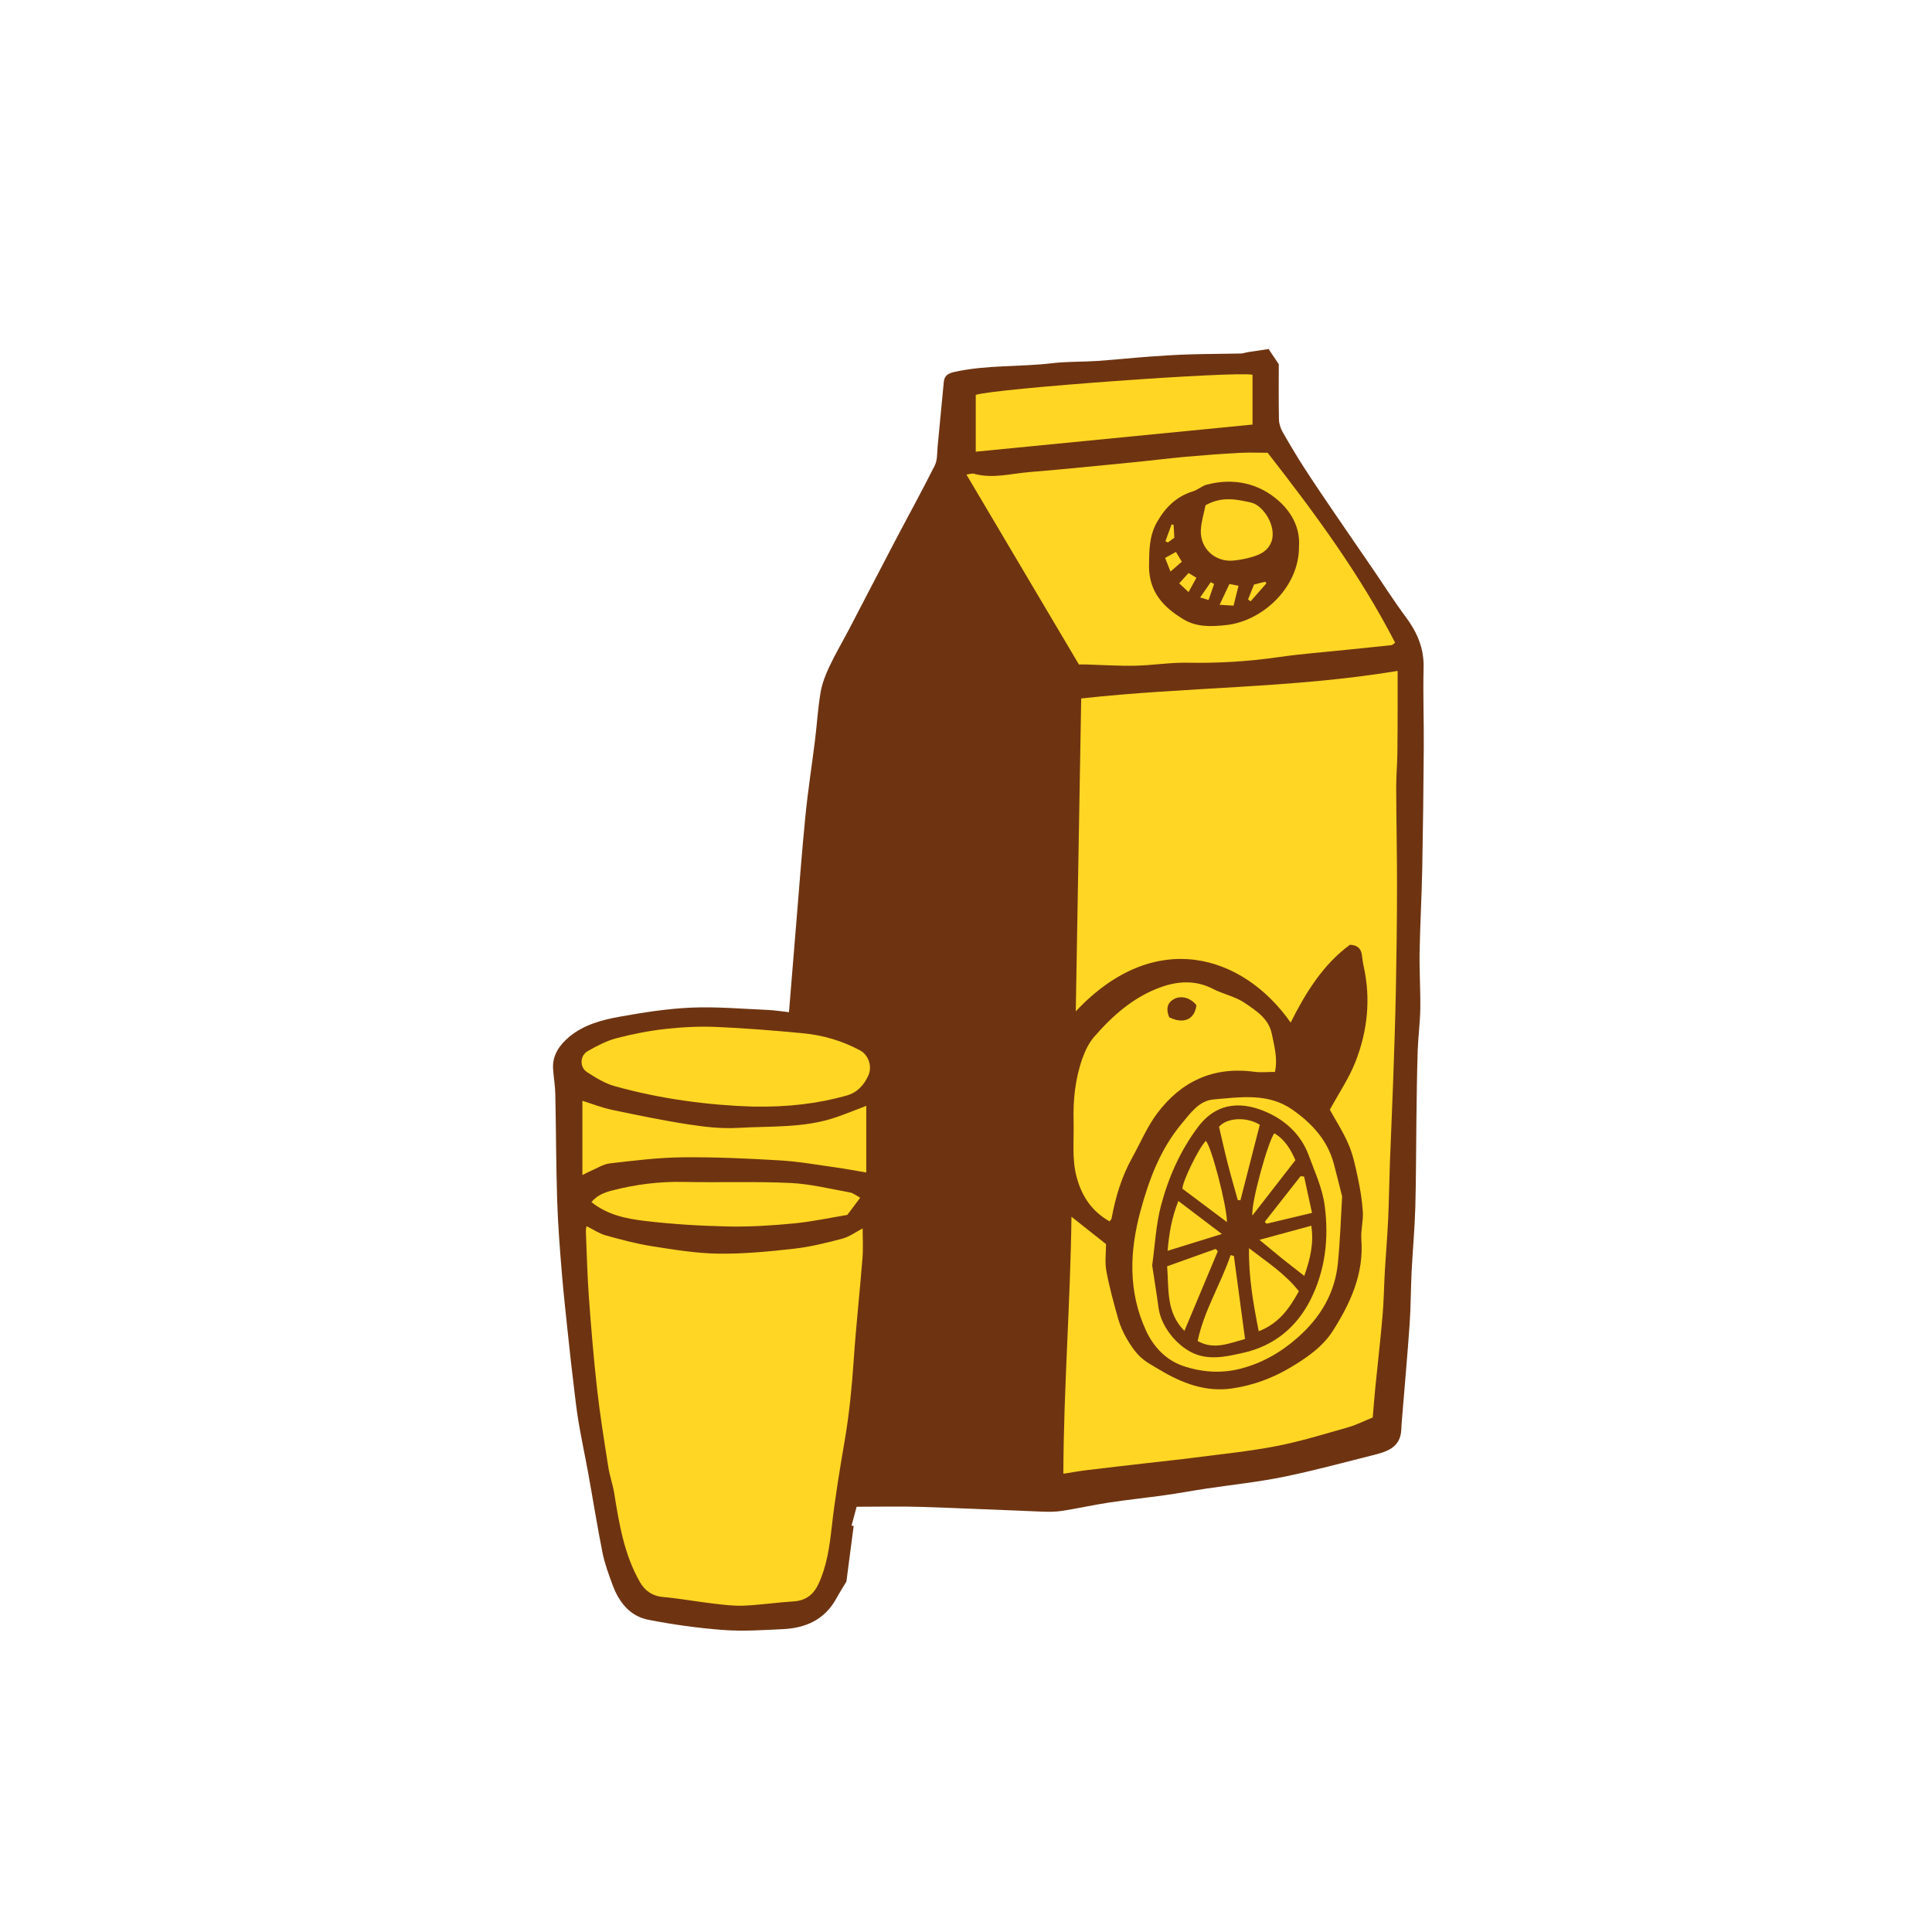<svg version="1.1" id="svg" xmlns="http://www.w3.org/2000/svg" xmlns:xlink="http://www.w3.org/1999/xlink" x="0px" y="0px"
	 width="200px" height="200px" viewBox="0 0 200 200" enable-background="new 0 0 200 200" xml:space="preserve">
<path class="stroke" fill="#6e3411"  d="M147.388,77.327c0.018-2.739-0.087-5.482-0.018-8.219c0.05-2.017-0.673-3.665-1.845-5.238
	c-1.246-1.675-2.364-3.442-3.545-5.166c-1.24-1.815-2.496-3.62-3.731-5.438c-1.081-1.589-2.165-3.176-3.207-4.791
	c-0.792-1.226-1.541-2.481-2.261-3.751c-0.216-0.383-0.374-0.854-0.384-1.288c-0.04-1.906-0.018-3.813-0.018-5.731
	c-0.313-0.469-0.623-0.93-1.055-1.573c-0.684,0.103-1.396,0.206-2.108,0.317c-0.263,0.041-0.521,0.143-0.783,0.148
	c-1.786,0.038-3.574,0.036-5.36,0.092c-1.385,0.042-2.77,0.131-4.152,0.233c-1.784,0.133-3.566,0.324-5.354,0.444
	c-1.551,0.104-3.117,0.051-4.657,0.234c-3.358,0.398-6.77,0.162-10.101,0.901c-0.66,0.146-1.043,0.38-1.108,1.032
	c-0.22,2.229-0.419,4.46-0.638,6.688c-0.065,0.658-0.009,1.395-0.29,1.954c-1.328,2.65-2.762,5.247-4.141,7.873
	c-1.591,3.029-3.158,6.072-4.743,9.103c-0.67,1.282-1.411,2.53-2.026,3.837c-0.401,0.851-0.758,1.759-0.915,2.68
	c-0.278,1.629-0.372,3.288-0.575,4.932c-0.322,2.604-0.731,5.2-0.991,7.81c-0.378,3.801-0.658,7.609-0.975,11.416
	c-0.247,2.955-0.483,5.91-0.733,8.955c-0.726-0.078-1.488-0.203-2.254-0.236c-2.622-0.111-5.254-0.347-7.868-0.235
	c-2.478,0.107-4.954,0.501-7.401,0.938c-1.864,0.336-3.747,0.839-5.241,2.099c-0.989,0.835-1.752,1.897-1.654,3.318
	c0.061,0.878,0.214,1.753,0.231,2.631c0.078,3.636,0.074,7.273,0.189,10.909c0.08,2.504,0.273,5.004,0.479,7.501
	c0.197,2.397,0.471,4.789,0.722,7.183c0.15,1.436,0.315,2.87,0.489,4.304c0.16,1.329,0.3,2.661,0.521,3.98
	c0.301,1.788,0.684,3.562,1.008,5.347c0.497,2.741,0.932,5.494,1.478,8.226c0.225,1.12,0.632,2.21,1.027,3.289
	c0.656,1.797,1.789,3.267,3.722,3.645c2.556,0.5,5.154,0.86,7.751,1.055c2.047,0.152,4.12,0.011,6.179-0.087
	c2.348-0.111,4.311-0.976,5.51-3.148c0.318-0.578,0.675-1.137,1.058-1.779c0.24-1.852,0.497-3.805,0.752-5.758
	c-0.074-0.011-0.147-0.021-0.222-0.03c0.178-0.658,0.355-1.316,0.528-1.953c2.321,0,4.487-0.055,6.647,0.013
	c4.187,0.129,8.371,0.335,12.557,0.491c0.693,0.026,1.4,0.026,2.082-0.08c1.607-0.25,3.199-0.611,4.809-0.855
	c1.963-0.297,3.939-0.503,5.906-0.78c1.377-0.192,2.744-0.451,4.121-0.658c2.667-0.402,5.357-0.678,7.998-1.212
	c3.093-0.627,6.144-1.46,9.208-2.228c1.48-0.372,2.989-0.752,3.06-2.729c0.014-0.374,0.044-0.749,0.074-1.121
	c0.265-3.261,0.56-6.517,0.787-9.778c0.124-1.789,0.113-3.586,0.203-5.378c0.111-2.225,0.319-4.444,0.383-6.67
	c0.087-3.066,0.072-6.136,0.114-9.204c0.032-2.348,0.057-4.695,0.133-7.042c0.048-1.442,0.247-2.882,0.269-4.325
	c0.027-1.94-0.104-3.886-0.072-5.826c0.049-2.88,0.216-5.756,0.273-8.634C147.312,85.75,147.358,81.538,147.388,77.327z"/>
<path fill-rule="evenodd" clip-rule="evenodd" fill="#ffd624" class="fill" d="M111.363,104.696c0.19-10.916,0.376-21.635,0.563-32.39
	c10.844-1.211,21.806-1.036,32.757-2.854c0,1.215,0.003,2.324,0,3.435c-0.006,1.737-0.002,3.474-0.029,5.209
	c-0.02,1.15-0.125,2.3-0.12,3.449c0.012,3.417,0.089,6.835,0.085,10.252c-0.003,3.552-0.049,7.102-0.118,10.651
	c-0.062,3.174-0.174,6.347-0.284,9.52c-0.098,2.803-0.231,5.605-0.335,8.409c-0.07,1.922-0.089,3.846-0.177,5.767
	c-0.083,1.809-0.239,3.613-0.345,5.423c-0.09,1.548-0.106,3.102-0.24,4.646c-0.215,2.499-0.504,4.991-0.753,7.487
	c-0.098,0.983-0.17,1.968-0.262,3.037c-0.882,0.356-1.697,0.774-2.562,1.02c-2.469,0.699-4.931,1.465-7.444,1.949
	c-2.829,0.547-5.71,0.827-8.571,1.201c-1.565,0.205-3.139,0.361-4.708,0.544c-2.127,0.246-4.254,0.487-6.381,0.746
	c-0.73,0.089-1.456,0.224-2.362,0.364c0.033-8.884,0.73-17.693,0.84-26.604c1.275,1.01,2.418,1.913,3.58,2.832
	c0,0.907-0.138,1.869,0.03,2.773c0.309,1.668,0.762,3.312,1.222,4.948c0.202,0.715,0.513,1.417,0.886,2.061
	c0.394,0.678,0.845,1.358,1.41,1.893s1.29,0.91,1.969,1.317c2.318,1.396,4.793,2.356,7.539,1.949
	c2.081-0.307,4.037-0.998,5.907-2.094c1.771-1.039,3.447-2.191,4.514-3.865c1.812-2.845,3.224-5.899,2.952-9.455
	c-0.072-0.946,0.213-1.918,0.154-2.867c-0.073-1.192-0.275-2.384-0.523-3.555c-0.243-1.16-0.492-2.344-0.955-3.426
	c-0.554-1.294-1.334-2.491-1.938-3.59c0.912-1.676,1.978-3.241,2.653-4.961c1.246-3.172,1.602-6.488,0.853-9.867
	c-0.088-0.392-0.135-0.794-0.188-1.192c-0.088-0.65-0.432-1.018-1.237-1.056c-2.777,2.038-4.573,4.94-6.137,8.054
	C128.668,98.807,119.528,95.977,111.363,104.696z"/>
<path fill-rule="evenodd" clip-rule="evenodd" fill="#ffd624" class="fill" d="M60.712,126.93c0.711,0.351,1.319,0.771,1.994,0.958
	c1.594,0.442,3.203,0.872,4.835,1.128c2.266,0.355,4.555,0.732,6.838,0.762c2.602,0.034,5.217-0.221,7.81-0.511
	c1.687-0.19,3.359-0.604,5.005-1.042c0.745-0.198,1.409-0.697,2.105-1.058c0,1.018,0.068,2.044-0.014,3.059
	c-0.282,3.54-0.673,7.07-0.912,10.611c-0.187,2.751-0.453,5.483-0.916,8.202c-0.513,3.008-1.016,6.021-1.358,9.053
	c-0.228,2.012-0.498,3.981-1.349,5.836c-0.511,1.113-1.302,1.766-2.581,1.845c-1.728,0.11-3.446,0.37-5.174,0.444
	c-1.064,0.046-2.141-0.097-3.204-0.222c-1.723-0.203-3.434-0.522-5.16-0.675c-1.118-0.097-1.887-0.673-2.383-1.538
	c-1.628-2.838-2.153-6.013-2.661-9.188c-0.147-0.922-0.474-1.813-0.617-2.735c-0.418-2.668-0.851-5.335-1.154-8.017
	c-0.354-3.148-0.617-6.309-0.849-9.469c-0.168-2.293-0.221-4.595-0.318-6.893C60.642,127.332,60.682,127.182,60.712,126.93z"/>
<path fill-rule="evenodd" clip-rule="evenodd" fill="#ffd624" class="fill" d="M131.225,46.87c4.902,6.275,9.564,12.603,13.195,19.656
	c-0.154,0.112-0.253,0.245-0.365,0.258c-1.572,0.171-3.146,0.325-4.722,0.489c-2.339,0.243-4.688,0.421-7.014,0.757
	c-3.13,0.451-6.26,0.635-9.42,0.574c-1.789-0.033-3.58,0.273-5.373,0.31c-1.719,0.035-3.442-0.082-5.165-0.131
	c-0.213-0.007-0.426-0.001-0.675-0.001c-3.852-6.503-7.714-13.025-11.64-19.655c0.329-0.041,0.576-0.142,0.778-0.086
	c1.928,0.542,3.821-0.016,5.72-0.171c3.63-0.296,7.255-0.67,10.88-1.025c1.783-0.174,3.562-0.402,5.346-0.562
	c1.838-0.165,3.681-0.3,5.522-0.402C129.249,46.827,130.21,46.87,131.225,46.87z M134.47,56.56c0.14-1.955-0.819-3.562-2.06-4.677
	c-2.073-1.863-4.7-2.44-7.481-1.714c-0.506,0.132-0.937,0.542-1.441,0.697c-1.715,0.525-2.854,1.665-3.72,3.189
	c-0.807,1.421-0.803,2.917-0.821,4.494c-0.03,2.722,1.497,4.32,3.576,5.568c1.36,0.816,2.875,0.762,4.444,0.586
	C130.723,64.283,134.517,60.766,134.47,56.56z"/>
<path fill-rule="evenodd" clip-rule="evenodd" fill="#ffd624" class="fill" d="M114.868,126.438c-1.85-1.039-2.882-2.607-3.412-4.576
	c-0.513-1.901-0.265-3.83-0.317-5.75c-0.062-2.249,0.164-4.447,0.917-6.562c0.282-0.789,0.672-1.601,1.216-2.226
	c1.915-2.203,4.101-4.13,6.886-5.129c1.754-0.629,3.596-0.762,5.387,0.164c1.088,0.564,2.369,0.809,3.358,1.493
	c1.146,0.792,2.432,1.586,2.754,3.173c0.259,1.284,0.625,2.549,0.327,3.938c-0.733,0-1.455,0.081-2.154-0.014
	c-4.224-0.571-7.563,0.993-10.049,4.319c-1.043,1.396-1.732,3.056-2.587,4.594c-1.092,1.964-1.723,4.082-2.126,6.278
	C115.055,126.212,114.981,126.272,114.868,126.438z M123.85,104.048c-0.679-0.828-1.725-1.072-2.502-0.51
	c-0.638,0.463-0.571,1.134-0.311,1.768C122.516,106.057,123.702,105.525,123.85,104.048z"/>
<path fill-rule="evenodd" clip-rule="evenodd" fill="#ffd624" class="fill" d="M77.935,114.555c-4.448-0.139-9.44-0.755-14.312-2.119
	c-1.008-0.282-1.955-0.872-2.848-1.445c-0.787-0.508-0.753-1.709,0.06-2.176c0.939-0.538,1.933-1.061,2.971-1.335
	c1.666-0.44,3.376-0.772,5.088-0.963c1.747-0.195,3.524-0.282,5.279-0.208c2.993,0.128,5.982,0.373,8.965,0.656
	c2.074,0.196,4.059,0.785,5.91,1.779c0.835,0.449,1.276,1.635,0.846,2.584c-0.457,1.003-1.142,1.775-2.288,2.095
	C84.636,114.247,81.615,114.616,77.935,114.555z"/>
<path fill-rule="evenodd" clip-rule="evenodd" fill="#ffd624" class="fill" d="M129.659,38.796c0,1.735,0,3.424,0,5.154
	c-9.613,0.942-19.085,1.871-28.649,2.809c0-2.005,0-3.96,0-5.876C102.773,40.233,128.067,38.401,129.659,38.796z"/>
<path fill-rule="evenodd" clip-rule="evenodd" fill="#ffd624" class="fill" d="M89.676,114.477c0,2.316,0,4.58,0,6.9
	c-1.122-0.189-2.086-0.375-3.058-0.511c-1.952-0.271-3.901-0.625-5.864-0.741c-3.366-0.201-6.744-0.357-10.114-0.32
	c-2.508,0.026-5.016,0.341-7.513,0.629c-0.69,0.08-1.341,0.516-2.005,0.797c-0.212,0.088-0.412,0.199-0.832,0.407
	c0-2.646,0-5.109,0-7.682c1.088,0.339,2.052,0.724,3.054,0.933c2.63,0.551,5.265,1.098,7.919,1.508
	c1.691,0.261,3.431,0.462,5.128,0.361c3.382-0.2,6.823,0.034,10.105-1.082C87.557,115.315,88.595,114.887,89.676,114.477z"/>
<path fill-rule="evenodd" clip-rule="evenodd" fill="#ffd624" class="fill" d="M138.938,123.859c-0.135,2.216-0.205,4.57-0.441,6.909
	c-0.312,3.112-1.797,5.603-4.149,7.684c-1.787,1.58-3.776,2.704-6.054,3.265c-1.96,0.483-4.002,0.318-5.866-0.331
	c-1.715-0.597-3.013-1.946-3.791-3.638c-1.867-4.054-1.711-8.205-0.566-12.42c0.888-3.263,2.061-6.386,4.253-9.005
	c0.895-1.067,1.791-2.381,3.299-2.509c2.778-0.235,5.659-0.701,8.171,1.062c1.987,1.393,3.608,3.12,4.271,5.553
	C138.355,121.506,138.616,122.593,138.938,123.859z M119.273,130.991c0.231,1.543,0.467,2.966,0.658,4.395
	c0.29,2.169,2.322,4.49,4.408,4.977c1.48,0.345,2.908,0.005,4.353-0.317c3.226-0.721,5.554-2.681,6.981-5.521
	c1.518-3.022,1.907-6.319,1.458-9.716c-0.244-1.845-1.02-3.47-1.641-5.177c-0.789-2.166-2.397-3.61-4.282-4.464
	c-2.368-1.074-5.109-1.271-7.19,1.497c-1.824,2.427-3.04,5.174-3.813,8.062C119.656,126.776,119.561,128.947,119.273,130.991z"/>
<path fill-rule="evenodd" clip-rule="evenodd" fill="#ffd624" class="fill" d="M87.715,125.768c-1.725,0.282-3.615,0.694-5.527,0.879
	c-2.264,0.219-4.548,0.363-6.819,0.317c-2.857-0.06-5.723-0.232-8.561-0.568c-1.915-0.228-3.869-0.589-5.583-1.954
	c0.566-0.686,1.308-0.983,2.059-1.181c2.463-0.648,4.963-0.963,7.524-0.909c3.669,0.079,7.346-0.062,11.01,0.108
	c2.069,0.097,4.121,0.614,6.174,0.982c0.348,0.062,0.655,0.333,1.055,0.546C88.623,124.553,88.246,125.059,87.715,125.768z"/>
<path fill-rule="evenodd" clip-rule="evenodd" fill="#ffd624" class="fill" d="M124.797,52.306c1.679-0.967,3.293-0.602,4.725-0.277
	c1.269,0.287,2.684,2.498,2.089,4.063c-0.32,0.846-1.006,1.246-1.773,1.494c-0.709,0.229-1.458,0.383-2.2,0.446
	c-1.87,0.161-3.414-1.275-3.327-3.146C124.352,53.995,124.637,53.115,124.797,52.306z"/>
<path fill-rule="evenodd" clip-rule="evenodd" fill="#ffd624" class="fill" d="M128.212,60.636c-0.173,0.691-0.318,1.271-0.515,2.061
	c-0.358-0.022-0.812-0.051-1.442-0.088c0.393-0.838,0.693-1.477,1.01-2.151C127.632,60.526,127.885,60.573,128.212,60.636z"/>
<path fill-rule="evenodd" clip-rule="evenodd" fill="#ffd624" class="fill" d="M120.613,57.757c0.434-0.241,0.732-0.408,1.118-0.624
	c0.207,0.344,0.392,0.648,0.612,1.015c-0.392,0.34-0.738,0.64-1.174,1.019C120.959,58.634,120.798,58.227,120.613,57.757z"/>
<path fill-rule="evenodd" clip-rule="evenodd" fill="#ffd624" class="fill" d="M123.037,61.292c-0.417-0.391-0.642-0.601-0.966-0.904
	c0.345-0.382,0.648-0.718,0.969-1.07c0.278,0.168,0.476,0.289,0.812,0.495C123.591,60.285,123.347,60.731,123.037,61.292z"/>
<path fill-rule="evenodd" clip-rule="evenodd" fill="#ffd624" class="fill" d="M129.815,60.511c0.432-0.109,0.787-0.199,1.143-0.289
	c0.049,0.053,0.1,0.104,0.147,0.157c-0.546,0.623-1.093,1.246-1.64,1.868c-0.089-0.062-0.179-0.124-0.269-0.188
	C129.398,61.557,129.6,61.054,129.815,60.511z"/>
<path fill-rule="evenodd" clip-rule="evenodd" fill="#ffd624" class="fill" d="M125.112,62.111c-0.312-0.095-0.505-0.153-0.872-0.265
	c0.398-0.572,0.748-1.077,1.098-1.581c0.115,0.063,0.23,0.126,0.347,0.188C125.505,60.973,125.327,61.491,125.112,62.111z"/>
<path fill-rule="evenodd" clip-rule="evenodd" fill="#ffd624" class="fill" d="M121.489,54.332c0.024,0.412,0.049,0.824,0.079,1.328
	c-0.201,0.148-0.44,0.325-0.68,0.503c-0.081-0.048-0.16-0.096-0.241-0.143c0.211-0.576,0.422-1.153,0.633-1.731
	C121.35,54.304,121.419,54.318,121.489,54.332z"/>
<path fill-rule="evenodd" clip-rule="evenodd" fill="#ffd624" class="fill" d="M127.731,130.014c0.384,2.85,0.766,5.698,1.156,8.598
	c-1.693,0.454-3.217,1.159-4.907,0.209c0.668-3.175,2.396-5.888,3.41-8.889C127.504,129.959,127.618,129.986,127.731,130.014z"/>
<path fill-rule="evenodd" clip-rule="evenodd" fill="#ffd624" class="fill" d="M129.296,129.214c1.789,1.382,3.701,2.599,5.163,4.454
	c-0.975,1.772-2.066,3.335-4.154,4.143C129.749,135.011,129.252,132.211,129.296,129.214z"/>
<path fill-rule="evenodd" clip-rule="evenodd" fill="#ffd624" class="fill" d="M122.609,137.775c-1.904-1.932-1.602-4.249-1.787-6.691
	c1.661-0.595,3.344-1.196,5.025-1.798c0.072,0.08,0.146,0.161,0.22,0.241C124.936,132.226,123.806,134.923,122.609,137.775z"/>
<path fill-rule="evenodd" clip-rule="evenodd" fill="#ffd624" class="fill" d="M128.131,124.224c-0.346-1.253-0.712-2.501-1.034-3.762
	c-0.314-1.225-0.586-2.462-0.904-3.813c0.744-0.91,2.773-1.104,4.222-0.216c-0.665,2.594-1.334,5.207-2.005,7.82
	C128.316,124.244,128.225,124.234,128.131,124.224z"/>
<path fill-rule="evenodd" clip-rule="evenodd" fill="#ffd624" class="fill" d="M122.403,123.054c-0.012-0.708,1.688-4.227,2.424-4.944
	c0.545,0.462,2.179,6.686,2.188,8.403C125.467,125.351,123.953,124.217,122.403,123.054z"/>
<path fill-rule="evenodd" clip-rule="evenodd" fill="#ffd624" class="fill" d="M131.922,117.32c1.1,0.658,1.698,1.682,2.177,2.78
	c-1.496,1.926-2.922,3.763-4.45,5.731C129.469,124.634,131.288,118.068,131.922,117.32z"/>
<path fill-rule="evenodd" clip-rule="evenodd" fill="#ffd624" class="fill" d="M135.021,132.082c-0.871-0.681-1.604-1.242-2.322-1.82
	c-0.707-0.568-1.4-1.154-2.321-1.915c1.868-0.508,3.578-0.975,5.366-1.46C136.023,128.731,135.635,130.31,135.021,132.082z"/>
<path fill-rule="evenodd" clip-rule="evenodd" fill="#ffd624" class="fill" d="M120.87,129.482c0.146-1.725,0.406-3.362,1.114-5.155
	c1.555,1.18,2.986,2.265,4.502,3.414C124.604,128.325,122.848,128.869,120.87,129.482z"/>
<path fill-rule="evenodd" clip-rule="evenodd" fill="#ffd624" class="fill" d="M135.001,121.797c0.265,1.219,0.529,2.438,0.816,3.76
	c-1.688,0.402-3.197,0.762-4.707,1.121c-0.061-0.066-0.121-0.132-0.181-0.198c1.234-1.573,2.469-3.146,3.705-4.721
	C134.756,121.772,134.879,121.785,135.001,121.797z"/>
</svg>
